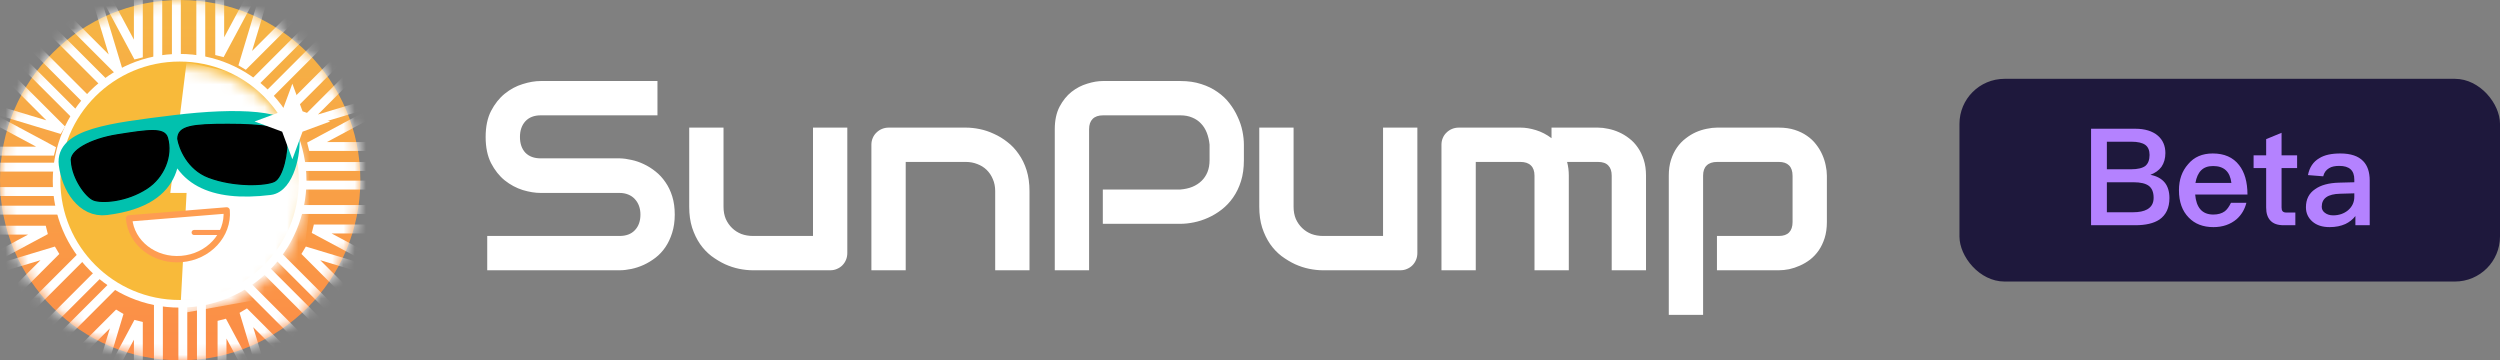 <svg width="222" height="32" viewBox="0 0 222 32" fill="none" xmlns="http://www.w3.org/2000/svg">
    <rect x="0" y="0" width="222" height="32" fill="#808080" stroke="none"/>
    <circle cx="16" cy="16" r="16" fill="url(#paint0_linear_3195_3317)"/>
    <mask id="mask0_3195_3317" style="mask-type:luminance" maskUnits="userSpaceOnUse" x="0" y="0" width="32" height="32">
        <circle cx="16" cy="16" r="16" fill="white"/>
    </mask>
    <g mask="url(#mask0_3195_3317)">
        <path d="M15.662 -3.819V7.329" stroke="white" stroke-width="0.79"/>
        <path d="M14.011 -3.819V7.329" stroke="white" stroke-width="0.79"/>
        <path d="M17.83 -3.819V7.329" stroke="white" stroke-width="0.79"/>
        <path d="M8.671 -1.648L12.286 5.094V-2.581" stroke="white" stroke-width="0.79"/>
        <path d="M23.125 -1.854L19.51 4.888V-2.787" stroke="white" stroke-width="0.79"/>
        <path d="M16.235 37.264V26.116" stroke="white" stroke-width="0.79"/>
        <path d="M17.886 37.264V26.116" stroke="white" stroke-width="0.79"/>
        <path d="M14.067 37.264V26.116" stroke="white" stroke-width="0.79"/>
        <path d="M23.331 35.233L19.716 28.49V36.166" stroke="white" stroke-width="0.79"/>
        <path d="M8.671 35.336L12.286 28.593V36.269" stroke="white" stroke-width="0.79"/>
        <path d="M-4.593 17.009H6.555" stroke="white" stroke-width="0.79"/>
        <path d="M-4.593 18.661H6.555" stroke="white" stroke-width="0.79"/>
        <path d="M-4.593 14.841H6.555" stroke="white" stroke-width="0.79"/>
        <path d="M-2.68 24.053L4.062 20.439H-3.613" stroke="white" stroke-width="0.79"/>
        <path d="M-1.957 9.807L4.785 13.421H-2.89" stroke="white" stroke-width="0.79"/>
        <path d="M36.49 16.436H25.342" stroke="white" stroke-width="0.79"/>
        <path d="M36.49 14.785H25.342" stroke="white" stroke-width="0.79"/>
        <path d="M36.49 18.604H25.342" stroke="white" stroke-width="0.79"/>
        <path d="M34.201 9.394L27.459 13.008H35.134" stroke="white" stroke-width="0.79"/>
        <path d="M34.613 23.95L27.871 20.336H35.546" stroke="white" stroke-width="0.79"/>
        <path d="M1.625 31.45L9.509 23.567" stroke="white" stroke-width="0.79"/>
        <path d="M2.793 32.618L10.677 24.735" stroke="white" stroke-width="0.79"/>
        <path d="M0.092 29.918L7.975 22.035" stroke="white" stroke-width="0.79"/>
        <path d="M8.376 35.091L10.588 27.768L5.161 33.195" stroke="white" stroke-width="0.79"/>
        <path d="M-2.334 24.483L4.989 22.272L-0.438 27.699" stroke="white" stroke-width="0.79"/>
        <path d="M30.272 1.995L22.389 9.878" stroke="white" stroke-width="0.79"/>
        <path d="M29.104 0.827L21.221 8.71" stroke="white" stroke-width="0.79"/>
        <path d="M31.805 3.527L23.921 11.411" stroke="white" stroke-width="0.79"/>
        <path d="M23.762 -1.405L21.55 5.918L26.977 0.491" stroke="white" stroke-width="0.79"/>
        <path d="M34.163 8.79L26.839 11.001L32.267 5.574" stroke="white" stroke-width="0.79"/>
        <path d="M30.676 31.045L22.793 23.162" stroke="white" stroke-width="0.79"/>
        <path d="M31.844 29.878L23.961 21.995" stroke="white" stroke-width="0.79"/>
        <path d="M29.143 32.578L21.26 24.695" stroke="white" stroke-width="0.79"/>
        <path d="M34.368 24.484L27.045 22.272L32.472 27.699" stroke="white" stroke-width="0.79"/>
        <path d="M23.864 34.988L21.652 27.665L27.079 33.092" stroke="white" stroke-width="0.79"/>
        <path d="M1.22 2.4L9.103 10.283" stroke="white" stroke-width="0.79"/>
        <path d="M0.052 3.568L7.935 11.451" stroke="white" stroke-width="0.79"/>
        <path d="M2.753 0.867L10.636 8.75" stroke="white" stroke-width="0.79"/>
        <path d="M-1.818 9.306L5.506 11.517L0.078 6.09" stroke="white" stroke-width="0.79"/>
        <path d="M8.273 -1.095L10.485 6.228L5.058 0.801" stroke="white" stroke-width="0.79"/>
    </g>
    <circle cx="15.949" cy="16.052" r="10.925" fill="#F8BA3A" stroke="white" stroke-width="0.677"/>
    <mask id="mask1_3195_3317" style="mask-type:luminance" maskUnits="userSpaceOnUse" x="5" y="6" width="22" height="22">
        <circle cx="16.052" cy="16.925" r="10.925" fill="white"/>
    </mask>
    <g mask="url(#mask1_3195_3317)">
        <path fill-rule="evenodd" clip-rule="evenodd" d="M16.568 5.518L15.123 17.131H16.568L16 27.842L26.533 25.957L28.444 11.251L23.802 7.17L16.568 5.518Z" fill="white"/>
    </g>
    <path d="M5.837 14.598C6.086 16.623 7.403 18.73 9.428 18.481C16.299 17.637 15.333 13.222 15.241 11.792C15.738 15.842 18.814 17.329 23.967 16.696C25.501 16.508 26.129 13.51 25.959 12.127C25.747 10.398 21.17 10.146 15.465 10.846C9.76 11.547 5.527 12.066 5.837 14.598Z" fill="#01C1AE" stroke="#01C1AE" stroke-width="1.241" stroke-linecap="round" stroke-linejoin="round"/>
    <path d="M16.116 23C18.51 22.805 20.306 20.872 20.127 18.684L11.459 19.391C11.637 21.58 13.722 23.196 16.116 23Z" fill="white" stroke="#FE9D51" stroke-width="0.564" stroke-linejoin="round"/>
    <path d="M17.239 20.645H19.613" stroke="#FE9A54" stroke-width="0.451" stroke-linecap="round" stroke-linejoin="round"/>
    <path d="M18.529 15.742C16.671 15.04 15.931 13.178 15.794 12.335C15.794 11.2 17.084 11.045 20.233 11.045C23.381 11.045 25.291 11.303 25.445 12.129C25.6 13.574 25.084 15.742 24.362 16.103C23.639 16.464 20.852 16.619 18.529 15.742Z" fill="black" stroke="black" stroke-width="0.113"/>
    <path d="M13.064 16.71C14.555 15.727 15.329 13.832 14.865 12.232C14.6 11.321 13.148 11.544 10.426 11.974C8 12.357 6.142 13.419 6.349 14.348C6.452 15.871 7.626 17.478 8.31 17.755C8.994 18.032 11.2 17.938 13.064 16.71Z" fill="black" stroke="black" stroke-width="0.113"/>
    <path d="M25.961 7.432L26.867 9.881L29.316 10.787L26.867 11.693L25.961 14.142L25.055 11.693L22.606 10.787L25.055 9.881L25.961 7.432Z" fill="white"/>
    <path d="M59.918 19.055C59.918 19.656 59.84 20.199 59.684 20.684C59.535 21.16 59.336 21.582 59.086 21.949C58.836 22.316 58.543 22.629 58.207 22.887C57.871 23.145 57.523 23.355 57.164 23.52C56.805 23.684 56.438 23.805 56.062 23.883C55.695 23.961 55.348 24 55.02 24H43.266V20.953H55.02C55.605 20.953 56.059 20.781 56.379 20.438C56.707 20.094 56.871 19.633 56.871 19.055C56.871 18.773 56.828 18.516 56.742 18.281C56.656 18.047 56.531 17.844 56.367 17.672C56.211 17.5 56.016 17.367 55.781 17.273C55.555 17.18 55.301 17.133 55.02 17.133H48.012C47.52 17.133 46.988 17.047 46.418 16.875C45.848 16.695 45.316 16.41 44.824 16.02C44.34 15.629 43.934 15.117 43.605 14.484C43.285 13.852 43.125 13.078 43.125 12.164C43.125 11.25 43.285 10.48 43.605 9.855C43.934 9.223 44.34 8.711 44.824 8.32C45.316 7.922 45.848 7.637 46.418 7.465C46.988 7.285 47.52 7.195 48.012 7.195H58.383V10.242H48.012C47.434 10.242 46.98 10.418 46.652 10.77C46.332 11.121 46.172 11.586 46.172 12.164C46.172 12.75 46.332 13.215 46.652 13.559C46.98 13.895 47.434 14.062 48.012 14.062H55.02H55.043C55.371 14.07 55.719 14.117 56.086 14.203C56.453 14.281 56.816 14.406 57.176 14.578C57.543 14.75 57.891 14.969 58.219 15.234C58.547 15.492 58.836 15.805 59.086 16.172C59.344 16.539 59.547 16.961 59.695 17.438C59.844 17.914 59.918 18.453 59.918 19.055ZM75.241 22.465C75.241 22.684 75.202 22.887 75.124 23.074C75.046 23.262 74.936 23.426 74.796 23.566C74.663 23.699 74.503 23.805 74.315 23.883C74.135 23.961 73.94 24 73.729 24H66.839C66.464 24 66.061 23.957 65.632 23.871C65.21 23.785 64.792 23.648 64.378 23.461C63.964 23.266 63.561 23.023 63.171 22.734C62.788 22.438 62.452 22.082 62.163 21.668C61.874 21.246 61.639 20.762 61.46 20.215C61.288 19.668 61.202 19.051 61.202 18.363V11.332H64.249V18.363C64.249 18.762 64.315 19.121 64.448 19.441C64.589 19.754 64.776 20.023 65.01 20.25C65.245 20.477 65.518 20.652 65.831 20.777C66.151 20.895 66.495 20.953 66.862 20.953H72.194V11.332H75.241V22.465ZM91.419 24H88.373V16.969C88.373 16.57 88.302 16.215 88.162 15.902C88.029 15.582 87.845 15.309 87.611 15.082C87.376 14.855 87.099 14.684 86.779 14.566C86.466 14.441 86.126 14.379 85.759 14.379H80.427V24H77.38V12.844C77.38 12.633 77.419 12.438 77.498 12.258C77.576 12.07 77.685 11.91 77.826 11.777C77.966 11.637 78.13 11.527 78.318 11.449C78.505 11.371 78.704 11.332 78.915 11.332H85.783C86.165 11.332 86.568 11.375 86.99 11.461C87.419 11.547 87.841 11.688 88.255 11.883C88.677 12.07 89.076 12.312 89.451 12.609C89.833 12.898 90.169 13.254 90.458 13.676C90.755 14.09 90.99 14.57 91.162 15.117C91.333 15.664 91.419 16.281 91.419 16.969V24ZM110.457 14.227C110.457 14.922 110.371 15.543 110.199 16.09C110.028 16.637 109.793 17.121 109.496 17.543C109.207 17.957 108.871 18.312 108.488 18.609C108.106 18.906 107.703 19.148 107.281 19.336C106.867 19.523 106.445 19.66 106.016 19.746C105.594 19.832 105.195 19.875 104.82 19.875H97.93V16.828H104.82C105.211 16.797 105.563 16.719 105.875 16.594C106.195 16.461 106.469 16.285 106.695 16.066C106.922 15.848 107.098 15.586 107.223 15.281C107.348 14.969 107.41 14.617 107.41 14.227V12.844C107.371 12.461 107.289 12.109 107.164 11.789C107.039 11.469 106.867 11.195 106.649 10.969C106.438 10.742 106.18 10.566 105.875 10.441C105.57 10.309 105.219 10.242 104.82 10.242H97.953C97.547 10.242 97.238 10.348 97.028 10.559C96.817 10.77 96.711 11.074 96.711 11.473V24H93.664V11.473C93.664 10.691 93.805 10.027 94.086 9.48C94.375 8.934 94.731 8.492 95.153 8.156C95.582 7.82 96.047 7.578 96.547 7.43C97.047 7.273 97.508 7.195 97.93 7.195H104.82C105.508 7.195 106.125 7.285 106.672 7.465C107.219 7.637 107.699 7.871 108.113 8.168C108.535 8.457 108.891 8.793 109.18 9.176C109.477 9.559 109.719 9.961 109.906 10.383C110.102 10.797 110.242 11.219 110.328 11.648C110.414 12.07 110.457 12.469 110.457 12.844V14.227ZM125.862 22.465C125.862 22.684 125.823 22.887 125.745 23.074C125.667 23.262 125.558 23.426 125.417 23.566C125.284 23.699 125.124 23.805 124.936 23.883C124.757 23.961 124.561 24 124.35 24H117.46C117.085 24 116.683 23.957 116.253 23.871C115.831 23.785 115.413 23.648 114.999 23.461C114.585 23.266 114.183 23.023 113.792 22.734C113.409 22.438 113.073 22.082 112.784 21.668C112.495 21.246 112.261 20.762 112.081 20.215C111.909 19.668 111.823 19.051 111.823 18.363V11.332H114.87V18.363C114.87 18.762 114.936 19.121 115.069 19.441C115.21 19.754 115.397 20.023 115.632 20.25C115.866 20.477 116.14 20.652 116.452 20.777C116.772 20.895 117.116 20.953 117.483 20.953H122.815V11.332H125.862V22.465ZM139.31 24H136.263V15.598C136.263 15.199 136.158 14.898 135.947 14.695C135.736 14.484 135.423 14.379 135.009 14.379H131.048V24H128.002V12.844C128.002 12.633 128.041 12.438 128.119 12.258C128.197 12.07 128.306 11.91 128.447 11.777C128.588 11.637 128.752 11.527 128.939 11.449C129.127 11.371 129.326 11.332 129.537 11.332H135.033C135.455 11.332 135.908 11.406 136.392 11.555C136.877 11.703 137.338 11.941 137.775 12.27V11.332H141.9C142.189 11.332 142.494 11.367 142.814 11.438C143.134 11.5 143.451 11.602 143.763 11.742C144.084 11.883 144.388 12.066 144.677 12.293C144.966 12.512 145.22 12.781 145.439 13.102C145.658 13.414 145.834 13.777 145.966 14.191C146.099 14.605 146.166 15.074 146.166 15.598V24H143.119V15.598C143.119 15.199 143.017 14.898 142.814 14.695C142.619 14.484 142.314 14.379 141.9 14.379H139.158C139.259 14.754 139.31 15.16 139.31 15.598V24ZM162.227 19.723C162.227 20.246 162.16 20.719 162.028 21.141C161.895 21.555 161.719 21.922 161.5 22.242C161.282 22.555 161.028 22.824 160.739 23.051C160.45 23.27 160.145 23.449 159.825 23.59C159.512 23.73 159.196 23.836 158.875 23.906C158.555 23.969 158.25 24 157.961 24H152.465V20.953H157.961C158.368 20.953 158.672 20.848 158.875 20.637C159.078 20.426 159.18 20.121 159.18 19.723V15.621C159.18 15.199 159.075 14.887 158.864 14.684C158.66 14.48 158.36 14.379 157.961 14.379H152.489C152.075 14.379 151.762 14.484 151.551 14.695C151.34 14.898 151.235 15.199 151.235 15.598V27.961H148.188V15.598C148.188 15.074 148.254 14.605 148.387 14.191C148.52 13.777 148.696 13.414 148.914 13.102C149.141 12.781 149.399 12.512 149.688 12.293C149.977 12.066 150.278 11.883 150.59 11.742C150.91 11.602 151.231 11.5 151.551 11.438C151.879 11.367 152.184 11.332 152.465 11.332H157.961C158.485 11.332 158.953 11.398 159.368 11.531C159.782 11.664 160.145 11.84 160.457 12.059C160.778 12.277 161.047 12.531 161.266 12.82C161.493 13.109 161.676 13.414 161.817 13.734C161.957 14.047 162.059 14.363 162.121 14.684C162.192 15.004 162.227 15.309 162.227 15.598V19.723Z" fill="white"/>
    <rect x="174" y="7" width="48" height="18" rx="4" fill="#1E183C"/>
    <path d="M185.686 11.432H189.61C190.462 11.432 191.134 11.636 191.614 12.044C192.058 12.428 192.286 12.944 192.286 13.592C192.286 14.072 192.166 14.48 191.938 14.816C191.71 15.128 191.386 15.356 190.954 15.524C191.518 15.632 191.938 15.86 192.226 16.208C192.502 16.544 192.646 17.012 192.646 17.588C192.646 18.452 192.346 19.088 191.758 19.496C191.254 19.832 190.534 20 189.622 20H185.686V11.432ZM187.09 12.584V15.032H189.238C189.838 15.032 190.258 14.924 190.51 14.732C190.75 14.528 190.882 14.204 190.882 13.76C190.882 13.352 190.75 13.052 190.51 12.872C190.246 12.68 189.838 12.584 189.262 12.584H187.09ZM187.09 16.184V18.848H189.418C189.946 18.848 190.366 18.764 190.666 18.596C191.05 18.38 191.242 18.044 191.242 17.564C191.242 17.072 191.098 16.724 190.822 16.508C190.534 16.292 190.078 16.184 189.454 16.184H187.09ZM196.491 13.628C197.511 13.628 198.291 13.964 198.831 14.66C199.323 15.284 199.575 16.16 199.575 17.276H194.931C194.979 17.852 195.135 18.296 195.399 18.596C195.663 18.896 196.047 19.052 196.539 19.052C196.959 19.052 197.295 18.956 197.559 18.764C197.763 18.608 197.943 18.356 198.111 18.008H199.479C199.335 18.584 199.047 19.076 198.615 19.46C198.063 19.928 197.379 20.168 196.551 20.168C195.627 20.168 194.895 19.88 194.355 19.316C193.779 18.728 193.491 17.924 193.491 16.892C193.491 15.968 193.755 15.2 194.307 14.576C194.835 13.94 195.567 13.628 196.491 13.628ZM196.527 14.744C196.071 14.744 195.723 14.864 195.459 15.128C195.207 15.38 195.039 15.752 194.955 16.244H198.147C198.027 15.236 197.487 14.744 196.527 14.744ZM202.603 11.792V13.796H203.983V14.924H202.603V18.428C202.603 18.572 202.627 18.68 202.699 18.764C202.771 18.836 202.867 18.872 203.011 18.872H203.827V20H202.783C202.243 20 201.847 19.856 201.595 19.568C201.355 19.304 201.235 18.932 201.235 18.428V14.924H200.119V13.796H201.235V12.356L202.603 11.792ZM207.827 13.628C208.739 13.628 209.423 13.856 209.855 14.312C210.239 14.708 210.431 15.284 210.431 16.04V20H209.159V19.184C208.919 19.496 208.619 19.724 208.271 19.892C207.875 20.072 207.407 20.168 206.867 20.168C206.219 20.168 205.715 20 205.343 19.676C204.959 19.34 204.767 18.92 204.767 18.404C204.767 17.708 205.031 17.168 205.583 16.796C206.087 16.436 206.795 16.244 207.707 16.22L209.063 16.184V15.944C209.063 15.128 208.619 14.732 207.731 14.732C207.347 14.732 207.047 14.792 206.819 14.936C206.555 15.092 206.375 15.332 206.303 15.656L204.947 15.548C205.079 14.864 205.415 14.36 205.955 14.048C206.411 13.76 207.035 13.628 207.827 13.628ZM209.063 17.168L207.803 17.204C206.711 17.228 206.171 17.612 206.171 18.356C206.171 18.572 206.255 18.752 206.447 18.896C206.639 19.04 206.879 19.124 207.179 19.124C207.707 19.124 208.151 18.968 208.511 18.668C208.871 18.356 209.063 17.96 209.063 17.48V17.168Z" fill="#B482FF"/>
    <defs>
        <linearGradient id="paint0_linear_3195_3317" x1="0" y1="0" x2="0" y2="32" gradientUnits="userSpaceOnUse">
            <stop stop-color="#F5B745"/>
            <stop offset="1" stop-color="#FC8B47"/>
        </linearGradient>
    </defs>
</svg>
